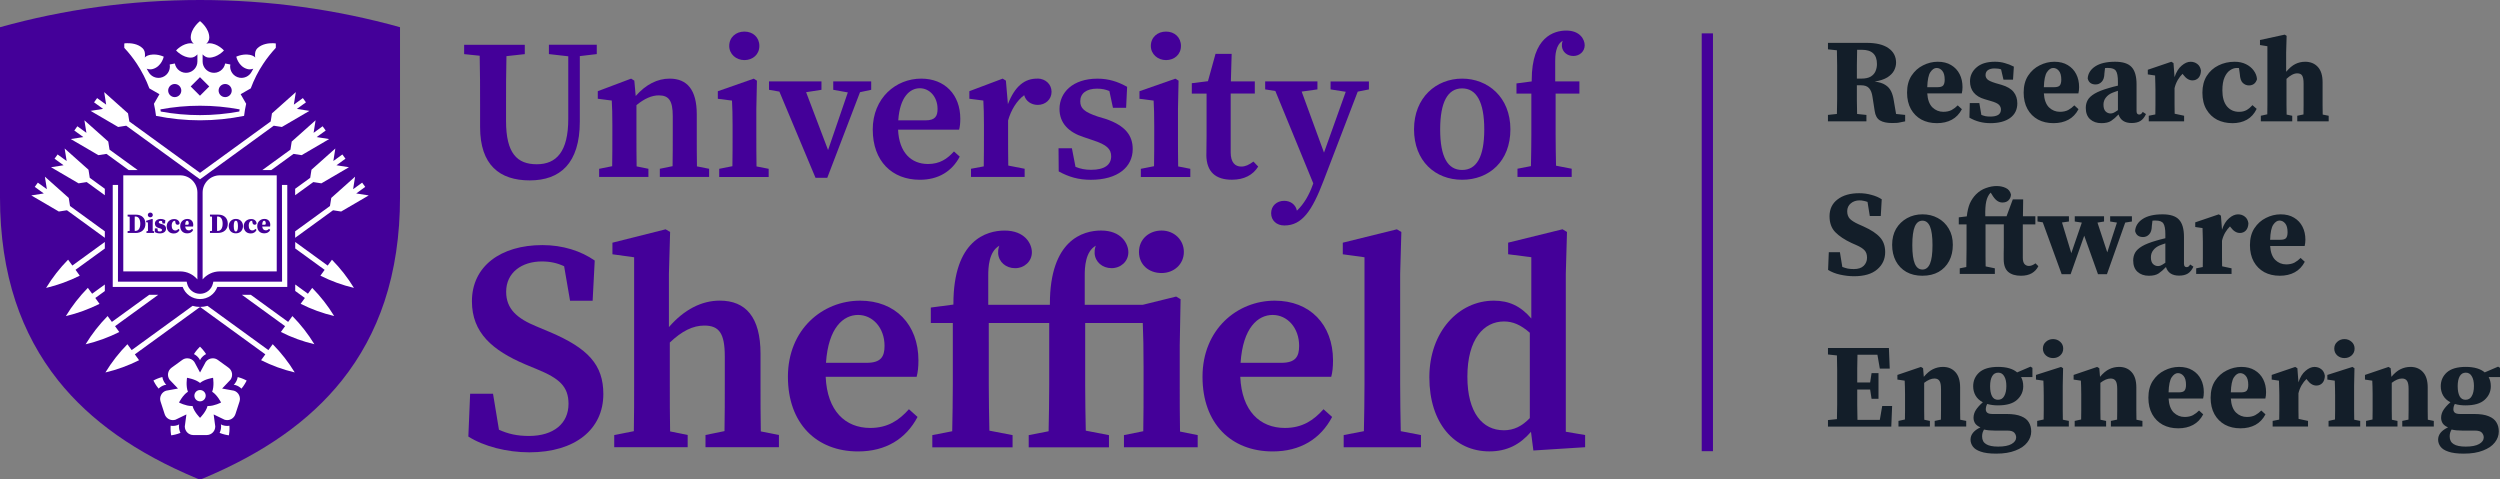 <?xml version="1.0" encoding="UTF-8" standalone="no"?>
<!-- Created with Inkscape (http://www.inkscape.org/) -->

<svg
   width="177.709mm"
   height="34.047mm"
   viewBox="0 0 177.709 34.047"
   version="1.1"
   id="svg5"
   xmlns="http://www.w3.org/2000/svg"
   xmlns:svg="http://www.w3.org/2000/svg">
  <rect x="0" y="0" width="177.709" height="34.047" fill="#808080" stroke="none"/>
  <defs
     id="defs2">
    <style
       id="style6738">.cls-1{fill:#fff;}.cls-2{fill:#409;}</style>
  </defs>
  <g
     id="layer1"
     transform="translate(-3.35,-3.303)">
    <g
       id="text5511"
       style="font-size:8.492px;line-height:1.25;fill:#131e29;stroke-width:0.212"
       aria-label="ResearchSoftwareEngineering">
      <path
         style="font-weight:bold;font-family:'Source Serif Pro';-inkscape-font-specification:'Source Serif Pro Bold'"
         d="m 135.701,6.843 h -0.34 q -0.008,0.527 -0.017,1.053 0,0.518 0,0.994 h 0.323 q 0.425,0 0.662,-0.144 0.238,-0.144 0.34,-0.382 0.102,-0.238 0.102,-0.51 0,-1.011 -1.07,-1.011 z m -2.412,-0.034 v -0.459 h 2.76 q 1.002,0 1.537,0.374 0.544,0.374 0.544,1.036 0,0.28 -0.144,0.56 -0.144,0.272 -0.476,0.484 -0.331,0.204 -0.9,0.297 0.484,0.059 0.756,0.238 0.272,0.17 0.408,0.45 0.136,0.272 0.195,0.671 l 0.161,0.943 0.645,0.068 V 11.93 q -0.204,0.042 -0.34,0.068 -0.136,0.034 -0.272,0.042 -0.127,0.009 -0.323,0.009 -0.544,0 -0.858,-0.187 -0.306,-0.187 -0.374,-0.679 l -0.153,-0.985 q -0.059,-0.425 -0.246,-0.628 -0.178,-0.204 -0.56,-0.204 h -0.306 q 0,0.544 0,1.045 0.008,0.501 0.017,0.994 l 0.662,0.068 V 11.93 h -2.735 v -0.459 l 0.637,-0.068 q 0.017,-0.518 0.017,-1.045 0,-0.527 0,-1.062 V 8.984 q 0,-0.527 0,-1.053 0,-0.535 -0.017,-1.053 z m 7.72,1.325 q -0.238,0 -0.442,0.297 -0.195,0.289 -0.221,1.07 h 0.722 q 0.306,0 0.408,-0.119 0.11,-0.127 0.11,-0.416 0,-0.425 -0.17,-0.628 -0.17,-0.204 -0.408,-0.204 z m 0.017,3.923 q -0.62,0 -1.096,-0.255 -0.476,-0.263 -0.747,-0.747 -0.272,-0.493 -0.272,-1.172 0,-0.713 0.314,-1.197 0.323,-0.493 0.824,-0.739 0.501,-0.255 1.045,-0.255 0.56,0 0.951,0.238 0.399,0.238 0.603,0.645 0.204,0.399 0.204,0.917 0,0.246 -0.051,0.45 h -2.454 q 0.043,0.671 0.365,0.994 0.331,0.314 0.773,0.314 0.348,0 0.594,-0.127 0.246,-0.136 0.433,-0.331 l 0.297,0.272 q -0.263,0.501 -0.713,0.747 -0.45,0.246 -1.07,0.246 z m 3.796,0 q -0.807,0 -1.478,-0.391 l 0.025,-1.036 h 0.679 l 0.144,0.841 q 0.153,0.059 0.306,0.093 0.153,0.025 0.331,0.025 0.365,0 0.56,-0.119 0.195,-0.127 0.195,-0.382 0,-0.195 -0.144,-0.34 -0.144,-0.144 -0.569,-0.263 l -0.459,-0.136 q -0.493,-0.144 -0.764,-0.467 -0.263,-0.323 -0.263,-0.798 0,-0.586 0.459,-0.985 0.459,-0.408 1.316,-0.408 0.374,0 0.688,0.093 0.323,0.085 0.654,0.255 l -0.059,0.926 h -0.679 l -0.17,-0.73 q -0.178,-0.068 -0.467,-0.068 -0.289,0 -0.467,0.119 -0.17,0.119 -0.17,0.357 0,0.17 0.136,0.306 0.136,0.127 0.577,0.263 l 0.416,0.119 q 0.603,0.178 0.866,0.51 0.263,0.331 0.263,0.807 0,0.671 -0.518,1.045 -0.51,0.365 -1.41,0.365 z m 4.475,-3.923 q -0.238,0 -0.442,0.297 -0.195,0.289 -0.221,1.07 h 0.722 q 0.306,0 0.408,-0.119 0.11,-0.127 0.11,-0.416 0,-0.425 -0.17,-0.628 -0.17,-0.204 -0.408,-0.204 z m 0.017,3.923 q -0.62,0 -1.096,-0.255 -0.476,-0.263 -0.747,-0.747 -0.272,-0.493 -0.272,-1.172 0,-0.713 0.314,-1.197 0.323,-0.493 0.824,-0.739 0.501,-0.255 1.045,-0.255 0.56,0 0.951,0.238 0.399,0.238 0.603,0.645 0.204,0.399 0.204,0.917 0,0.246 -0.051,0.45 h -2.454 q 0.043,0.671 0.365,0.994 0.331,0.314 0.773,0.314 0.348,0 0.594,-0.127 0.246,-0.136 0.433,-0.331 l 0.297,0.272 q -0.263,0.501 -0.713,0.747 -0.45,0.246 -1.07,0.246 z m 5.563,-0.009 q -0.739,0 -0.934,-0.611 -0.272,0.289 -0.527,0.459 -0.246,0.161 -0.688,0.161 -0.493,0 -0.807,-0.28 -0.306,-0.28 -0.306,-0.807 0,-0.306 0.136,-0.552 0.136,-0.246 0.493,-0.459 0.357,-0.212 1.011,-0.399 0.127,-0.042 0.297,-0.085 0.17,-0.042 0.348,-0.085 V 9.111 q 0,-0.569 -0.144,-0.773 -0.136,-0.204 -0.544,-0.204 -0.059,0 -0.11,0 -0.051,0 -0.119,0.008 l -0.043,0.374 q -0.008,0.416 -0.195,0.603 -0.178,0.187 -0.425,0.187 -0.467,0 -0.569,-0.425 0.034,-0.527 0.535,-0.858 0.501,-0.331 1.418,-0.331 0.815,0 1.163,0.374 0.357,0.374 0.357,1.231 v 1.902 q 0,0.246 0.187,0.246 0.068,0 0.127,-0.034 0.059,-0.042 0.127,-0.153 l 0.229,0.153 q -0.153,0.34 -0.399,0.493 -0.238,0.144 -0.62,0.144 z m -2.004,-1.299 q 0,0.314 0.144,0.467 0.153,0.153 0.365,0.153 0.093,0 0.195,-0.042 0.102,-0.042 0.323,-0.195 V 9.756 q -0.11,0.034 -0.221,0.076 -0.102,0.034 -0.178,0.068 -0.289,0.119 -0.459,0.34 -0.17,0.212 -0.17,0.51 z m 3.219,1.18 v -0.399 l 0.467,-0.093 q 0.008,-0.314 0.008,-0.671 0,-0.357 0,-0.62 V 9.646 q 0,-0.238 -0.008,-0.391 0,-0.153 -0.008,-0.28 0,-0.136 -0.008,-0.306 L 156.023,8.593 V 8.262 l 1.673,-0.569 0.153,0.093 0.076,1.002 q 0.178,-0.544 0.501,-0.815 0.323,-0.28 0.637,-0.28 0.28,0 0.484,0.161 0.204,0.153 0.255,0.467 -0.008,0.331 -0.178,0.518 -0.17,0.178 -0.425,0.178 -0.357,0 -0.654,-0.399 l -0.051,-0.068 q -0.187,0.178 -0.348,0.45 -0.153,0.272 -0.221,0.569 v 0.577 q 0,0.263 0,0.603 0,0.34 0.008,0.637 l 0.671,0.144 V 11.93 Z m 5.928,0.127 q -0.577,0 -1.062,-0.238 -0.476,-0.246 -0.764,-0.73 -0.289,-0.484 -0.289,-1.197 0,-0.696 0.306,-1.189 0.314,-0.493 0.832,-0.747 0.527,-0.263 1.155,-0.263 0.45,0 0.798,0.17 0.348,0.17 0.552,0.45 0.212,0.28 0.238,0.62 -0.136,0.442 -0.577,0.442 -0.246,0 -0.433,-0.178 -0.187,-0.178 -0.212,-0.628 l -0.059,-0.425 q -0.034,-0.008 -0.076,-0.008 -0.043,0 -0.085,0 -0.238,0 -0.476,0.161 -0.238,0.161 -0.391,0.51 -0.153,0.348 -0.153,0.926 0,0.73 0.323,1.129 0.331,0.391 0.866,0.391 0.306,0 0.535,-0.127 0.229,-0.136 0.416,-0.348 l 0.297,0.263 q -0.246,0.518 -0.696,0.773 -0.442,0.246 -1.045,0.246 z m 2.038,-0.127 v -0.399 l 0.459,-0.102 q 0.008,-0.306 0.008,-0.662 0,-0.357 0,-0.62 V 6.589 l -0.527,-0.085 V 6.147 l 1.758,-0.382 0.136,0.085 -0.034,1.189 v 1.367 q 0.34,-0.399 0.654,-0.552 0.323,-0.161 0.696,-0.161 0.56,0 0.9,0.365 0.34,0.365 0.34,1.096 v 0.994 q 0,0.28 0,0.637 0,0.348 0.008,0.662 l 0.425,0.085 V 11.93 h -2.233 v -0.399 l 0.442,-0.093 q 0.008,-0.314 0.008,-0.662 0,-0.357 0,-0.628 V 9.255 q 0,-0.416 -0.102,-0.577 -0.093,-0.161 -0.357,-0.161 -0.17,0 -0.365,0.102 -0.195,0.102 -0.391,0.289 v 1.24 q 0,0.263 0,0.628 0,0.357 0.009,0.671 l 0.399,0.085 V 11.93 Z"
         id="path1" />
      <path
         style="font-weight:bold;font-family:'Source Serif Pro';-inkscape-font-specification:'Source Serif Pro Bold'"
         d="m 135.14,22.938 q -0.476,0 -0.977,-0.11 -0.501,-0.11 -0.866,-0.34 l 0.051,-1.257 h 0.79 l 0.17,1.045 q 0.195,0.076 0.391,0.119 0.195,0.034 0.433,0.034 0.459,0 0.696,-0.229 0.238,-0.238 0.238,-0.577 0,-0.34 -0.178,-0.527 -0.17,-0.187 -0.552,-0.357 l -0.365,-0.161 q -0.747,-0.348 -1.163,-0.773 -0.408,-0.425 -0.408,-1.129 0,-0.764 0.569,-1.197 0.577,-0.442 1.537,-0.442 0.459,0 0.875,0.119 0.425,0.11 0.73,0.314 l -0.068,1.189 h -0.781 l -0.161,-1.002 q -0.136,-0.051 -0.272,-0.076 -0.136,-0.034 -0.297,-0.034 -0.365,0 -0.62,0.212 -0.255,0.212 -0.255,0.56 0,0.34 0.195,0.544 0.204,0.195 0.577,0.365 l 0.399,0.178 q 0.807,0.365 1.163,0.773 0.365,0.399 0.365,1.045 0,0.747 -0.569,1.231 -0.56,0.484 -1.648,0.484 z m 4.866,-0.034 q -0.662,0 -1.146,-0.272 -0.484,-0.28 -0.747,-0.773 -0.263,-0.501 -0.263,-1.155 0,-0.654 0.28,-1.138 0.289,-0.484 0.781,-0.756 0.493,-0.272 1.096,-0.272 0.603,0 1.087,0.263 0.493,0.263 0.781,0.756 0.289,0.484 0.289,1.146 0,0.662 -0.263,1.155 -0.263,0.493 -0.747,0.773 -0.484,0.272 -1.146,0.272 z m 0,-0.442 q 0.357,0 0.535,-0.416 0.178,-0.416 0.178,-1.316 0,-0.909 -0.178,-1.325 -0.178,-0.416 -0.535,-0.416 -0.365,0 -0.544,0.416 -0.178,0.416 -0.178,1.325 0,0.9 0.178,1.316 0.178,0.416 0.544,0.416 z m 2.65,0.314 V 22.377 l 0.467,-0.093 q 0.008,-0.323 0.008,-0.645 0.008,-0.323 0.008,-0.645 v -1.741 h -0.552 v -0.501 l 0.569,-0.068 q 0.068,-0.577 0.221,-0.926 0.161,-0.357 0.433,-0.637 0.314,-0.314 0.705,-0.45 0.399,-0.144 0.764,-0.144 0.357,0 0.645,0.136 0.289,0.127 0.374,0.467 -0.008,0.238 -0.17,0.408 -0.153,0.161 -0.442,0.161 -0.212,0 -0.399,-0.144 -0.187,-0.144 -0.365,-0.459 l -0.068,-0.102 q -0.229,0.238 -0.314,0.628 -0.085,0.382 -0.068,1.053 h 1.512 l 0.442,-1.197 h 0.739 l -0.017,1.197 h 0.883 v 0.577 h -0.892 v 2.378 q 0,0.297 0.119,0.442 0.127,0.136 0.314,0.136 0.221,0 0.467,-0.187 l 0.204,0.204 q -0.161,0.323 -0.467,0.501 -0.306,0.178 -0.773,0.178 -0.577,0 -0.9,-0.272 -0.323,-0.28 -0.323,-0.909 0,-0.221 0,-0.408 0.008,-0.195 0.008,-0.442 v -1.622 h -1.299 v 1.741 q 0,0.314 0,0.628 0,0.306 0.008,0.62 l 0.654,0.136 v 0.399 z m 10.692,-3.728 v -0.374 h 1.546 v 0.374 l -0.476,0.076 -1.299,3.669 h -0.637 l -0.977,-2.735 -0.968,2.735 h -0.637 l -1.342,-3.686 -0.374,-0.059 v -0.374 h 2.233 v 0.374 l -0.493,0.068 0.662,2.183 0.747,-2.174 -0.501,-0.076 v -0.374 h 2.081 v 0.374 l -0.467,0.076 0.696,2.115 0.688,-2.115 z m 4.9,3.847 q -0.739,0 -0.934,-0.611 -0.272,0.289 -0.527,0.459 -0.246,0.161 -0.688,0.161 -0.493,0 -0.807,-0.28 -0.306,-0.28 -0.306,-0.807 0,-0.306 0.136,-0.552 0.136,-0.246 0.493,-0.459 0.357,-0.212 1.011,-0.399 0.127,-0.042 0.297,-0.085 0.17,-0.042 0.348,-0.085 V 19.957 q 0,-0.569 -0.144,-0.773 -0.136,-0.204 -0.544,-0.204 -0.059,0 -0.11,0 -0.051,0 -0.119,0.009 l -0.043,0.374 q -0.008,0.416 -0.195,0.603 -0.178,0.187 -0.425,0.187 -0.467,0 -0.569,-0.425 0.034,-0.527 0.535,-0.858 0.501,-0.331 1.418,-0.331 0.815,0 1.163,0.374 0.357,0.374 0.357,1.231 v 1.902 q 0,0.246 0.187,0.246 0.068,0 0.127,-0.034 0.059,-0.042 0.127,-0.153 l 0.229,0.153 q -0.153,0.34 -0.399,0.493 -0.238,0.144 -0.62,0.144 z m -2.004,-1.299 q 0,0.314 0.144,0.467 0.153,0.153 0.365,0.153 0.093,0 0.195,-0.042 0.102,-0.042 0.323,-0.195 v -1.376 q -0.11,0.034 -0.221,0.076 -0.102,0.034 -0.178,0.068 -0.289,0.119 -0.459,0.34 -0.17,0.212 -0.17,0.51 z m 3.219,1.18 V 22.377 l 0.467,-0.093 q 0.008,-0.314 0.008,-0.671 0,-0.357 0,-0.62 v -0.501 q 0,-0.238 -0.008,-0.391 0,-0.153 -0.008,-0.28 0,-0.136 -0.008,-0.306 l -0.518,-0.076 v -0.331 l 1.673,-0.569 0.153,0.093 0.076,1.002 q 0.178,-0.544 0.501,-0.815 0.323,-0.28 0.637,-0.28 0.28,0 0.484,0.161 0.204,0.153 0.255,0.467 -0.008,0.331 -0.178,0.518 -0.17,0.178 -0.425,0.178 -0.357,0 -0.654,-0.399 l -0.051,-0.068 q -0.187,0.178 -0.348,0.45 -0.153,0.272 -0.221,0.569 v 0.577 q 0,0.263 0,0.603 0,0.34 0.008,0.637 l 0.671,0.144 v 0.399 z m 5.919,-3.796 q -0.238,0 -0.442,0.297 -0.195,0.289 -0.221,1.07 h 0.722 q 0.306,0 0.408,-0.119 0.11,-0.127 0.11,-0.416 0,-0.425 -0.17,-0.628 -0.17,-0.204 -0.408,-0.204 z m 0.017,3.923 q -0.62,0 -1.096,-0.255 -0.476,-0.263 -0.747,-0.747 -0.272,-0.493 -0.272,-1.172 0,-0.713 0.314,-1.197 0.323,-0.493 0.824,-0.739 0.501,-0.255 1.045,-0.255 0.56,0 0.951,0.238 0.399,0.238 0.603,0.645 0.204,0.399 0.204,0.917 0,0.246 -0.051,0.45 h -2.454 q 0.043,0.671 0.365,0.994 0.331,0.314 0.773,0.314 0.348,0 0.594,-0.127 0.246,-0.136 0.433,-0.331 l 0.297,0.272 q -0.263,0.501 -0.713,0.747 -0.45,0.246 -1.07,0.246 z"
         id="path2" />
      <path
         style="font-weight:bold;font-family:'Source Serif Pro';-inkscape-font-specification:'Source Serif Pro Bold'"
         d="m 133.289,28.501 v -0.459 h 4.331 l 0.059,1.461 h -0.705 l -0.17,-0.985 h -1.418 q -0.008,0.484 -0.017,0.977 0,0.493 0,0.994 h 0.917 l 0.102,-0.662 h 0.493 v 1.826 h -0.493 l -0.102,-0.662 h -0.917 q 0,0.586 0,1.113 0.009,0.527 0.017,1.045 h 1.588 l 0.17,-0.985 h 0.705 l -0.059,1.461 h -4.501 V 33.163 l 0.637,-0.068 q 0.017,-0.518 0.017,-1.045 0,-0.527 0,-1.062 V 30.675 q 0,-0.527 0,-1.053 0,-0.535 -0.017,-1.053 z m 5.011,5.121 v -0.399 l 0.459,-0.102 q 0.008,-0.306 0.008,-0.662 0,-0.357 0,-0.62 v -0.493 q 0,-0.348 -0.008,-0.535 0,-0.195 -0.017,-0.45 l -0.518,-0.076 v -0.331 l 1.673,-0.569 0.153,0.093 0.051,0.611 q 0.331,-0.391 0.654,-0.544 0.331,-0.161 0.705,-0.161 0.552,0 0.883,0.365 0.34,0.365 0.34,1.096 v 0.994 q 0,0.28 0,0.637 0,0.348 0.008,0.662 l 0.425,0.085 v 0.399 h -2.242 v -0.399 l 0.442,-0.093 q 0.008,-0.314 0.008,-0.662 0,-0.357 0,-0.628 v -0.892 q 0,-0.408 -0.11,-0.569 -0.11,-0.17 -0.357,-0.17 -0.331,0 -0.73,0.306 v 1.325 q 0,0.263 0,0.628 0,0.357 0.008,0.671 l 0.399,0.085 v 0.399 z m 7.074,-1.902 q 0.297,0 0.442,-0.263 0.153,-0.263 0.153,-0.713 0,-0.45 -0.153,-0.696 -0.144,-0.255 -0.425,-0.255 -0.289,0 -0.433,0.255 -0.144,0.255 -0.144,0.705 0,0.45 0.136,0.713 0.136,0.255 0.425,0.255 z m -1.129,2.607 q 0,0.374 0.28,0.544 0.28,0.178 0.858,0.178 0.637,0 0.96,-0.187 0.323,-0.187 0.323,-0.467 0,-0.187 -0.136,-0.34 -0.136,-0.144 -0.484,-0.144 h -0.892 q -0.467,0 -0.773,-0.076 -0.068,0.119 -0.102,0.229 -0.034,0.11 -0.034,0.263 z m 1.138,-2.208 q -0.442,0 -0.773,-0.102 -0.102,0.178 -0.102,0.391 0,0.144 0.11,0.238 0.11,0.085 0.382,0.085 h 0.994 q 0.645,0 1.028,0.161 0.382,0.153 0.544,0.433 0.17,0.272 0.17,0.645 0,0.425 -0.28,0.781 -0.28,0.365 -0.841,0.577 -0.552,0.221 -1.367,0.221 -0.705,0 -1.104,-0.144 -0.399,-0.136 -0.56,-0.365 -0.161,-0.229 -0.161,-0.484 0,-0.544 0.705,-0.875 -0.263,-0.11 -0.382,-0.289 -0.11,-0.178 -0.11,-0.391 0,-0.297 0.17,-0.56 0.178,-0.272 0.493,-0.544 -0.348,-0.178 -0.518,-0.476 -0.17,-0.297 -0.17,-0.662 0,-0.594 0.433,-0.985 0.442,-0.391 1.342,-0.391 0.459,0 0.798,0.102 0.34,0.102 0.552,0.289 l 0.951,-0.408 0.136,0.085 v 0.654 h -0.807 q 0.153,0.28 0.153,0.654 0,0.569 -0.442,0.968 -0.433,0.391 -1.342,0.391 z m 2.777,1.503 v -0.399 l 0.459,-0.102 q 0.008,-0.306 0.008,-0.662 0,-0.357 0,-0.62 v -0.408 q 0,-0.348 -0.008,-0.577 0,-0.238 -0.017,-0.493 l -0.527,-0.076 v -0.331 l 1.783,-0.569 0.144,0.093 -0.025,1.231 v 1.129 q 0,0.263 0,0.628 0,0.357 0.008,0.671 l 0.425,0.085 v 0.399 z m 1.129,-4.866 q -0.297,0 -0.51,-0.187 -0.212,-0.195 -0.212,-0.484 0,-0.297 0.212,-0.484 0.212,-0.195 0.51,-0.195 0.297,0 0.51,0.195 0.212,0.187 0.212,0.484 0,0.289 -0.212,0.484 -0.212,0.187 -0.51,0.187 z m 1.537,4.866 v -0.399 l 0.459,-0.102 q 0.008,-0.306 0.008,-0.662 0,-0.357 0,-0.62 v -0.493 q 0,-0.348 -0.008,-0.535 0,-0.195 -0.017,-0.45 l -0.518,-0.076 v -0.331 l 1.673,-0.569 0.153,0.093 0.051,0.611 q 0.331,-0.391 0.654,-0.544 0.331,-0.161 0.705,-0.161 0.552,0 0.883,0.365 0.34,0.365 0.34,1.096 v 0.994 q 0,0.28 0,0.637 0,0.348 0.008,0.662 l 0.425,0.085 v 0.399 h -2.242 v -0.399 l 0.442,-0.093 q 0.008,-0.314 0.008,-0.662 0,-0.357 0,-0.628 v -0.892 q 0,-0.408 -0.11,-0.569 -0.11,-0.17 -0.357,-0.17 -0.331,0 -0.73,0.306 v 1.325 q 0,0.263 0,0.628 0,0.357 0.008,0.671 l 0.399,0.085 v 0.399 z m 7.337,-3.796 q -0.238,0 -0.442,0.297 -0.195,0.289 -0.221,1.07 h 0.722 q 0.306,0 0.408,-0.119 0.11,-0.127 0.11,-0.416 0,-0.425 -0.17,-0.628 -0.17,-0.204 -0.408,-0.204 z m 0.017,3.923 q -0.62,0 -1.096,-0.255 -0.476,-0.263 -0.747,-0.747 -0.272,-0.493 -0.272,-1.172 0,-0.713 0.314,-1.197 0.323,-0.493 0.824,-0.739 0.501,-0.255 1.045,-0.255 0.56,0 0.951,0.238 0.399,0.238 0.603,0.645 0.204,0.399 0.204,0.917 0,0.246 -0.051,0.45 h -2.454 q 0.043,0.671 0.365,0.994 0.331,0.314 0.773,0.314 0.348,0 0.594,-0.127 0.246,-0.136 0.433,-0.331 l 0.297,0.272 q -0.263,0.501 -0.713,0.747 -0.45,0.246 -1.07,0.246 z m 4.408,-3.923 q -0.238,0 -0.442,0.297 -0.195,0.289 -0.221,1.07 h 0.722 q 0.306,0 0.408,-0.119 0.11,-0.127 0.11,-0.416 0,-0.425 -0.17,-0.628 -0.17,-0.204 -0.408,-0.204 z m 0.017,3.923 q -0.62,0 -1.096,-0.255 -0.476,-0.263 -0.747,-0.747 -0.272,-0.493 -0.272,-1.172 0,-0.713 0.314,-1.197 0.323,-0.493 0.824,-0.739 0.501,-0.255 1.045,-0.255 0.56,0 0.951,0.238 0.399,0.238 0.603,0.645 0.204,0.399 0.204,0.917 0,0.246 -0.051,0.45 h -2.454 q 0.043,0.671 0.365,0.994 0.331,0.314 0.773,0.314 0.348,0 0.594,-0.127 0.246,-0.136 0.433,-0.331 l 0.297,0.272 q -0.263,0.501 -0.713,0.747 -0.45,0.246 -1.07,0.246 z m 2.293,-0.127 v -0.399 l 0.467,-0.093 q 0.008,-0.314 0.008,-0.671 0,-0.357 0,-0.62 v -0.501 q 0,-0.238 -0.008,-0.391 0,-0.153 -0.008,-0.28 0,-0.136 -0.008,-0.306 l -0.518,-0.076 v -0.331 l 1.673,-0.569 0.153,0.093 0.076,1.002 q 0.178,-0.544 0.501,-0.815 0.323,-0.28 0.637,-0.28 0.28,0 0.484,0.161 0.204,0.153 0.255,0.467 -0.008,0.331 -0.178,0.518 -0.17,0.178 -0.425,0.178 -0.357,0 -0.654,-0.399 l -0.051,-0.068 q -0.187,0.178 -0.348,0.45 -0.153,0.272 -0.221,0.569 v 0.577 q 0,0.263 0,0.603 0,0.34 0.009,0.637 l 0.671,0.144 v 0.399 z m 3.974,0 v -0.399 l 0.459,-0.102 q 0.008,-0.306 0.008,-0.662 0,-0.357 0,-0.62 v -0.408 q 0,-0.348 -0.008,-0.577 0,-0.238 -0.017,-0.493 l -0.527,-0.076 v -0.331 l 1.783,-0.569 0.144,0.093 -0.025,1.231 v 1.129 q 0,0.263 0,0.628 0,0.357 0.008,0.671 l 0.425,0.085 v 0.399 z m 1.129,-4.866 q -0.297,0 -0.51,-0.187 -0.212,-0.195 -0.212,-0.484 0,-0.297 0.212,-0.484 0.212,-0.195 0.51,-0.195 0.297,0 0.51,0.195 0.212,0.187 0.212,0.484 0,0.289 -0.212,0.484 -0.212,0.187 -0.51,0.187 z m 1.537,4.866 v -0.399 l 0.459,-0.102 q 0.008,-0.306 0.008,-0.662 0,-0.357 0,-0.62 v -0.493 q 0,-0.348 -0.008,-0.535 0,-0.195 -0.017,-0.45 l -0.518,-0.076 v -0.331 l 1.673,-0.569 0.153,0.093 0.051,0.611 q 0.331,-0.391 0.654,-0.544 0.331,-0.161 0.705,-0.161 0.552,0 0.883,0.365 0.34,0.365 0.34,1.096 v 0.994 q 0,0.28 0,0.637 0,0.348 0.008,0.662 l 0.425,0.085 v 0.399 h -2.242 v -0.399 l 0.442,-0.093 q 0.008,-0.314 0.008,-0.662 0,-0.357 0,-0.628 v -0.892 q 0,-0.408 -0.11,-0.569 -0.11,-0.17 -0.357,-0.17 -0.331,0 -0.73,0.306 v 1.325 q 0,0.263 0,0.628 0,0.357 0.008,0.671 l 0.399,0.085 v 0.399 z m 7.074,-1.902 q 0.297,0 0.442,-0.263 0.153,-0.263 0.153,-0.713 0,-0.45 -0.153,-0.696 -0.144,-0.255 -0.425,-0.255 -0.289,0 -0.433,0.255 -0.144,0.255 -0.144,0.705 0,0.45 0.136,0.713 0.136,0.255 0.425,0.255 z m -1.129,2.607 q 0,0.374 0.28,0.544 0.28,0.178 0.858,0.178 0.637,0 0.96,-0.187 0.323,-0.187 0.323,-0.467 0,-0.187 -0.136,-0.34 -0.136,-0.144 -0.484,-0.144 h -0.892 q -0.467,0 -0.773,-0.076 -0.068,0.119 -0.102,0.229 -0.034,0.11 -0.034,0.263 z m 1.138,-2.208 q -0.442,0 -0.773,-0.102 -0.102,0.178 -0.102,0.391 0,0.144 0.11,0.238 0.11,0.085 0.382,0.085 h 0.994 q 0.645,0 1.028,0.161 0.382,0.153 0.544,0.433 0.17,0.272 0.17,0.645 0,0.425 -0.28,0.781 -0.28,0.365 -0.841,0.577 -0.552,0.221 -1.367,0.221 -0.705,0 -1.104,-0.144 -0.399,-0.136 -0.56,-0.365 -0.161,-0.229 -0.161,-0.484 0,-0.544 0.705,-0.875 -0.263,-0.11 -0.382,-0.289 -0.11,-0.178 -0.11,-0.391 0,-0.297 0.17,-0.56 0.178,-0.272 0.493,-0.544 -0.348,-0.178 -0.518,-0.476 -0.17,-0.297 -0.17,-0.662 0,-0.594 0.433,-0.985 0.442,-0.391 1.342,-0.391 0.459,0 0.798,0.102 0.34,0.102 0.552,0.289 l 0.951,-0.408 0.136,0.085 v 0.654 h -0.807 q 0.153,0.28 0.153,0.654 0,0.569 -0.442,0.968 -0.433,0.391 -1.342,0.391 z"
         id="path3" />
    </g>
    <g
       id="g6908"
       transform="matrix(0.265,0,0,0.265,3.35,3.303)">
      <path
         class="cls-2"
         d="M 53.64,0 C 35.05,0 17.07,2.54 0,7.3 v 45.66 c 0,10.16 1.4,19.55 4.17,27.9 2.58,7.78 6.42,14.91 11.42,21.18 8.65,10.85 20.87,19.46 37.34,26.34 l 0.72,0.3 0.72,-0.3 c 16.47,-6.88 28.69,-15.5 37.34,-26.34 5,-6.27 8.84,-13.39 11.42,-21.18 2.77,-8.35 4.17,-17.74 4.17,-27.9 V 7.3 C 90.23,2.54 72.24,0 53.64,0 Z"
         id="path6742" />
      <path
         class="cls-1"
         d="m 28.12,78.05 v -1.74 l -3.41,2.48 -1.14,-1.57 h -0.01 c -2.24,2.28 -4.22,4.81 -5.87,7.53 l -0.02,0.03 h 0.04 c 3.1,-0.74 6.12,-1.84 8.97,-3.27 h 0.02 c 0,0 -1.14,-1.58 -1.14,-1.58 l 2.59,-1.88 z"
         id="path6744" />
      <polygon
         class="cls-1"
         points="80.91,41.62 88.3,37.3 84.94,36.77 87.37,35.01 86.54,33.87 84.12,35.63 84.65,32.27 78.25,37.97 77.91,40.14 70.37,45.62 72.76,45.62 78.74,41.28 "
         id="polygon6746" />
      <path
         class="cls-1"
         d="m 53.65,82.33 c 0,0 0,0 0,0 -0.68,0 -1.35,-0.1 -1.99,-0.29 L 35.32,93.91 34.18,92.34 h -0.01 c -2.24,2.28 -4.22,4.81 -5.87,7.53 l -0.02,0.03 h 0.04 c 3.1,-0.74 6.12,-1.84 8.97,-3.27 h 0.02 c 0,0 -1.14,-1.58 -1.14,-1.58 L 53.68,82.33 Z"
         id="path6748" />
      <polygon
         class="cls-1"
         points="91.51,56.74 98.91,52.42 95.55,51.89 97.97,50.13 97.14,48.99 94.72,50.75 95.25,47.39 88.86,53.09 88.51,55.26 79.17,62.05 79.17,63.79 89.34,56.4 "
         id="polygon6750" />
      <path
         class="cls-1"
         d="m 42.41,79.08 h -2.39 l -10.01,7.27 -1.14,-1.57 h -0.01 c -2.24,2.28 -4.22,4.81 -5.87,7.53 l -0.02,0.03 h 0.04 c 3.1,-0.74 6.12,-1.84 8.97,-3.27 H 32 c 0,0 -1.14,-1.58 -1.14,-1.58 l 11.58,-8.41 z"
         id="path6752" />
      <polygon
         class="cls-1"
         points="86.21,49.18 93.6,44.86 90.25,44.33 92.67,42.57 91.84,41.43 89.42,43.19 89.95,39.83 83.55,45.53 83.21,47.7 79.17,50.64 79.17,52.37 84.04,48.84 "
         id="polygon6754" />
      <path
         class="cls-1"
         d="m 73.94,11.64 c 0,0 -0.29,-0.04 -0.73,-0.05 0,0 0,0 0,0 -1.03,-0.02 -2.92,0.14 -4.18,1.37 -0.47,0.46 -0.62,1.09 -0.62,1.69 0,0 0,0 0,0 0,0.05 0,0.11 0,0.16 0,0.03 0,0.07 0,0.1 0,0.02 0,0.03 0,0.05 0,0.05 0,0.1 0.01,0.14 0,0 0,0 0,0 0.01,0.11 0.03,0.23 0.05,0.33 -0.18,-0.2 -0.41,-0.36 -0.68,-0.48 -2.1,-0.87 -4.41,0.25 -4.41,0.25 0,0 0.54,2.62 2.93,3.31 0.58,0.17 1.15,0.08 1.64,-0.08 l -0.5,0.89 c -0.64,1.14 -1.93,1.75 -3.22,1.52 -1.65,-0.3 -2.75,-1.9 -2.45,-3.55 L 61.09,17.16 60.4,17.03 c -0.15,0.8 -0.6,1.5 -1.27,1.96 -0.67,0.46 -1.48,0.64 -2.28,0.49 -1.45,-0.27 -2.5,-1.53 -2.5,-3 v -1.9 c 0.41,0.45 0.99,0.88 1.74,0.88 2.28,0 3.98,-1.93 3.98,-1.93 0,0 -1.71,-1.93 -3.98,-1.93 -0.28,0 -0.53,0.06 -0.76,0.16 0.45,-0.43 0.81,-0.99 0.81,-1.66 0,-2.54 -2.49,-4.44 -2.49,-4.44 0,0 -2.49,1.9 -2.49,4.44 0,0.68 0.36,1.23 0.81,1.66 -0.23,-0.1 -0.48,-0.16 -0.76,-0.16 -2.28,0 -3.98,1.93 -3.98,1.93 0,0 1.71,1.93 3.98,1.93 0.75,0 1.33,-0.43 1.74,-0.88 v 1.9 c 0,1.47 -1.05,2.73 -2.5,3 -0.8,0.15 -1.61,-0.03 -2.28,-0.49 -0.67,-0.46 -1.12,-1.16 -1.27,-1.96 l -0.69,0.13 -0.69,0.13 c 0.3,1.65 -0.79,3.24 -2.45,3.55 -1.29,0.24 -2.58,-0.37 -3.22,-1.52 l -0.5,-0.89 c 0.48,0.16 1.06,0.25 1.64,0.08 2.39,-0.68 2.93,-3.31 2.93,-3.31 0,0 -2.31,-1.12 -4.41,-0.25 -0.27,0.11 -0.5,0.28 -0.68,0.48 0.02,-0.11 0.03,-0.22 0.05,-0.33 0,0 0,0 0,0 0,-0.05 0,-0.1 0.01,-0.14 0,-0.02 0,-0.03 0,-0.05 0,-0.03 0,-0.07 0,-0.1 0,-0.05 0,-0.11 0,-0.16 0,0 0,0 0,0 0,-0.61 -0.15,-1.23 -0.62,-1.69 -1.27,-1.24 -3.15,-1.39 -4.18,-1.37 0,0 0,0 0,0 -0.45,0 -0.73,0.05 -0.73,0.05 0,0 -0.06,0.5 -0.02,1.2 1.25,1.34 2.37,2.76 3.36,4.26 1.37,2.07 2.5,4.29 3.36,6.61 l 2.71,1.56 -1.48,2.57 c 0.24,1.06 0.42,2.15 0.56,3.24 v 0 c 0,0 0.04,0 0.06,0.01 v 0 c 0,0 0,0 0,0 3.83,0.78 7.75,1.18 11.73,1.18 v 0 c 0,0 0.01,0 0.02,0 0.01,0 0.01,0 0.02,0 v 0 c 3.98,0 7.9,-0.4 11.73,-1.18 0,0 0,0 0,0 v 0 c 0,0 0.04,0 0.06,-0.01 v 0 c 0.13,-1.09 0.32,-2.18 0.56,-3.24 l -1.48,-2.57 2.71,-1.56 c 0.86,-2.32 1.98,-4.54 3.36,-6.61 0.99,-1.5 2.12,-2.92 3.36,-4.26 0.04,-0.71 -0.02,-1.2 -0.02,-1.2 z M 60.4,22.53 c 0.97,0 1.76,0.79 1.76,1.76 0,0.97 -0.79,1.76 -1.76,1.76 -0.97,0 -1.76,-0.79 -1.76,-1.76 0,-0.97 0.79,-1.76 1.76,-1.76 z m -6.76,-1.83 2.49,2.49 -2.49,2.49 -2.49,-2.49 z m -6.77,1.83 c 0.97,0 1.76,0.79 1.76,1.76 0,0.97 -0.79,1.76 -1.76,1.76 -0.97,0 -1.76,-0.79 -1.76,-1.76 0,-0.97 0.79,-1.76 1.76,-1.76 z m 17.31,7.38 c -3.45,0.64 -6.97,0.97 -10.53,0.97 -3.56,0 -7.08,-0.32 -10.53,-0.96 -0.03,-0.2 -0.06,-0.39 -0.09,-0.58 3.48,-0.65 7.02,-0.98 10.62,-0.98 3.6,0 7.15,0.33 10.63,0.98 -0.03,0.19 -0.06,0.39 -0.09,0.58 z"
         id="path6756" />
      <polygon
         class="cls-1"
         points="75.61,34.06 73.43,33.72 53.65,48.1 33.86,33.72 31.69,34.06 24.29,29.74 27.65,29.21 25.23,27.45 26.05,26.31 28.48,28.07 27.95,24.71 34.34,30.41 34.69,32.58 53.65,46.36 72.61,32.58 72.95,30.41 79.35,24.71 78.82,28.07 81.24,26.31 82.07,27.45 79.64,29.21 83,29.74 "
         id="polygon6758" />
      <path
         class="cls-1"
         d="m 75.63,49.61 0.03,25.95 H 57.23 L 57.1,76.1 c -0.39,1.6 -1.8,2.71 -3.45,2.71 C 52,78.81 50.59,77.7 50.2,76.1 L 50.07,75.56 H 31.64 L 31.67,49.61 H 30.24 V 76.97 H 49 c 0.71,1.94 2.55,3.25 4.65,3.25 2.1,0 3.95,-1.31 4.65,-3.25 H 77.06 V 49.61 Z"
         id="path6760" />
      <path
         class="cls-1"
         d="M 89.62,84.75 C 87.97,82.03 85.99,79.5 83.75,77.23 h -0.01 c 0,0 -1.14,1.56 -1.14,1.56 l -3.41,-2.48 v 1.74 l 2.59,1.88 -1.14,1.57 h 0.02 c 2.85,1.44 5.87,2.54 8.97,3.27 h 0.04 c 0,0 -0.02,-0.02 -0.02,-0.02 z"
         id="path6762" />
      <polygon
         class="cls-1"
         points="26.39,41.62 28.56,41.28 34.53,45.62 36.93,45.62 29.38,40.14 29.04,37.97 22.64,32.27 23.18,35.63 20.75,33.87 19.93,35.01 22.35,36.77 18.99,37.3 "
         id="polygon6764" />
      <polygon
         class="cls-1"
         points="23.26,48.84 28.12,52.37 28.12,50.64 24.08,47.7 23.74,45.53 17.34,39.83 17.88,43.19 15.45,41.43 14.63,42.57 17.05,44.33 13.69,44.86 21.08,49.18 "
         id="polygon6766" />
      <path
         class="cls-1"
         d="m 84.31,92.31 c -1.65,-2.72 -3.63,-5.25 -5.87,-7.52 h -0.01 c 0,0 -1.14,1.56 -1.14,1.56 L 67.28,79.08 h -2.39 l 11.58,8.41 -1.14,1.57 h 0.02 c 2.85,1.44 5.87,2.54 8.97,3.27 h 0.04 c 0,0 -0.02,-0.02 -0.02,-0.02 z"
         id="path6768" />
      <polygon
         class="cls-1"
         points="17.96,56.4 28.12,63.79 28.12,62.05 18.78,55.26 18.44,53.09 12.04,47.39 12.57,50.75 10.15,48.99 9.32,50.13 11.75,51.89 8.39,52.42 15.78,56.74 "
         id="polygon6770" />
      <path
         class="cls-1"
         d="m 73.14,92.35 h -0.01 c 0,0 -1.14,1.56 -1.14,1.56 L 55.65,82.04 c -0.64,0.19 -1.32,0.29 -1.99,0.29 0,0 0,0 0,0 l 17.51,12.72 -1.14,1.57 h 0.02 c 2.85,1.44 5.87,2.54 8.97,3.27 h 0.04 c 0,0 -0.02,-0.02 -0.02,-0.02 -1.65,-2.72 -3.63,-5.25 -5.87,-7.52 z"
         id="path6772" />
      <path
         class="cls-1"
         d="M 28.12,66.64 V 64.9 l -8.71,6.33 -1.14,-1.57 h -0.01 c -2.24,2.28 -4.22,4.81 -5.87,7.53 l -0.02,0.03 h 0.04 c 3.1,-0.74 6.12,-1.84 8.97,-3.27 h 0.02 c 0,0 -1.14,-1.58 -1.14,-1.58 l 7.89,-5.73 z"
         id="path6774" />
      <path
         class="cls-1"
         d="m 94.92,77.2 c -1.65,-2.72 -3.63,-5.25 -5.87,-7.52 h -0.01 c 0,0 -1.14,1.56 -1.14,1.56 l -8.71,-6.33 v 1.74 l 7.89,5.73 -1.14,1.57 h 0.02 c 2.85,1.44 5.87,2.54 8.97,3.27 h 0.04 c 0,0 -0.02,-0.02 -0.02,-0.02 z"
         id="path6776" />
      <path
         class="cls-1"
         d="m 63.15,111.09 c 0.22,-0.68 0.88,-2.7 1.1,-3.38 0.39,-1.21 -0.27,-2.52 -1.48,-2.91 l -3.19,-0.58 2.24,-2.35 c 0.75,-1.03 0.52,-2.48 -0.51,-3.23 -0.58,-0.42 -2.3,-1.67 -2.88,-2.09 -0.41,-0.3 -0.89,-0.44 -1.36,-0.44 -0.71,0 -1.42,0.33 -1.87,0.95 l -1.54,2.86 -1.54,-2.86 c -0.45,-0.62 -1.16,-0.95 -1.87,-0.95 -0.47,0 -0.95,0.14 -1.36,0.44 -0.58,0.42 -2.3,1.67 -2.88,2.09 -1.03,0.75 -1.26,2.2 -0.51,3.23 l 2.24,2.35 -3.19,0.58 c -1.21,0.39 -1.88,1.7 -1.48,2.91 0.22,0.68 0.88,2.7 1.1,3.38 0.32,0.98 1.22,1.6 2.2,1.6 0.24,0 0.48,-0.04 0.71,-0.11 l 2.92,-1.41 -0.43,3.22 c 0,1.28 1.03,2.31 2.31,2.31 h 3.55 c 1.28,0 2.31,-1.03 2.31,-2.31 l -0.43,-3.22 2.92,1.41 c 0.24,0.08 0.48,0.11 0.71,0.11 0.97,0 1.88,-0.62 2.2,-1.6 z m -7.23,-2.18 c -0.08,0 -0.17,0 -0.25,0 -0.4,1.58 -2.01,3.17 -2.01,3.17 0,0 -1.61,-1.58 -2.01,-3.17 -0.08,0 -0.17,0 -0.25,0 -1.58,0 -3.38,-0.94 -3.38,-0.94 0,0 1.01,-2.02 2.39,-2.89 -0.61,-1.52 -0.24,-3.74 -0.24,-3.74 0,0 2.23,0.34 3.49,1.38 1.25,-1.05 3.49,-1.38 3.49,-1.38 0,0 0.37,2.23 -0.24,3.74 1.38,0.87 2.39,2.89 2.39,2.89 0,0 -1.81,0.94 -3.38,0.94 z"
         id="path6778" />
      <circle
         class="cls-1"
         cx="53.66"
         cy="106.14"
         r="1.52"
         id="circle6780" />
      <path
         class="cls-1"
         d="m 44.07,103.31 0.1,-0.03 0.1,-0.02 0.34,-0.06 -0.24,-0.25 -0.07,-0.08 -0.06,-0.09 c -0.36,-0.5 -0.59,-1.06 -0.69,-1.65 -1.12,0.28 -2.04,0.75 -2.09,0.78 l -0.3,0.16 0.15,0.31 c 0.03,0.07 0.5,0.99 1.24,1.86 0.42,-0.41 0.93,-0.74 1.53,-0.93 z"
         id="path6782" />
      <path
         class="cls-1"
         d="m 53.38,96.14 0.06,0.09 0.05,0.09 0.16,0.3 0.16,-0.3 0.05,-0.09 0.06,-0.09 c 0.36,-0.49 0.83,-0.89 1.36,-1.16 -0.61,-0.97 -1.34,-1.7 -1.39,-1.75 l -0.24,-0.24 -0.24,0.24 c -0.05,0.05 -0.78,0.78 -1.39,1.75 0.53,0.27 1,0.67 1.36,1.16 z"
         id="path6784" />
      <path
         class="cls-1"
         d="m 65.86,101.92 c -0.05,-0.03 -0.98,-0.5 -2.1,-0.78 -0.09,0.58 -0.32,1.15 -0.69,1.65 l -0.06,0.09 -0.07,0.08 -0.24,0.25 0.34,0.06 0.1,0.02 0.1,0.03 c 0.6,0.19 1.11,0.52 1.53,0.93 0.74,-0.88 1.2,-1.8 1.24,-1.86 l 0.15,-0.31 z"
         id="path6786" />
      <path
         class="cls-1"
         d="m 60.95,114.25 c -0.41,0 -0.81,-0.06 -1.2,-0.19 l -0.1,-0.03 -0.09,-0.05 -0.31,-0.15 0.05,0.34 v 0.1 c 0,0 0.01,0.11 0.01,0.11 0,0.63 -0.15,1.22 -0.41,1.74 1.06,0.43 2.08,0.59 2.15,0.6 l 0.34,0.05 0.06,-0.34 c 0.01,-0.07 0.18,-1.09 0.09,-2.23 -0.19,0.03 -0.39,0.05 -0.59,0.05 z"
         id="path6788" />
      <path
         class="cls-1"
         d="m 48,114.38 v -0.21 c 0,0 0.06,-0.34 0.06,-0.34 l -0.31,0.15 -0.09,0.05 -0.1,0.03 c -0.39,0.13 -0.79,0.19 -1.2,0.19 -0.2,0 -0.39,-0.02 -0.59,-0.05 -0.08,1.14 0.08,2.16 0.09,2.23 l 0.06,0.34 0.34,-0.05 c 0.07,-0.01 1.09,-0.17 2.15,-0.6 C 48.15,115.6 48,115 48,114.38 Z"
         id="path6790" />
      <path
         class="cls-1"
         d="m 50.19,59.21 c -0.3,0 -0.49,0.38 -0.52,1.08 h 0.57 c 0.31,0 0.39,-0.09 0.39,-0.41 0,-0.41 -0.17,-0.67 -0.45,-0.67 z"
         id="path6792" />
      <path
         class="cls-1"
         d="m 36.34,58.09 h -0.2 c -0.01,0.59 -0.01,1.18 -0.01,1.79 v 0.24 c 0,0.63 0,1.23 0.01,1.82 h 0.19 c 0.82,0 1.3,-0.72 1.3,-1.93 0,-1.21 -0.47,-1.93 -1.3,-1.93 z"
         id="path6794" />
      <path
         class="cls-1"
         d="M 48.34,47.03 H 33.07 V 72.8 h 15.27 c 1.85,0 3.5,0.84 4.61,2.15 V 51.64 c 0,-2.54 -2.07,-4.61 -4.61,-4.61 z m -8.02,9.99 c 0.38,0 0.67,0.27 0.67,0.64 0,0.37 -0.29,0.63 -0.67,0.63 -0.38,0 -0.67,-0.27 -0.67,-0.63 0,-0.36 0.29,-0.64 0.67,-0.64 z m -3.99,5.47 h -2.1 V 62 l 0.55,-0.06 c 0.01,-0.58 0.01,-1.17 0.01,-1.79 V 59.9 c 0,-0.58 0,-1.18 -0.01,-1.77 l -0.55,-0.06 v -0.49 h 2.23 c 1.57,0 2.55,0.94 2.55,2.45 0,1.51 -1.03,2.47 -2.68,2.47 z m 5.01,0 h -2.05 v -0.44 l 0.4,-0.09 c 0,-0.34 0,-0.78 0,-1.06 v -0.35 c 0,-0.39 0,-0.61 -0.02,-0.88 L 39.21,59.6 v -0.37 l 1.6,-0.51 0.17,0.11 -0.02,1.09 v 0.97 c 0,0.29 0,0.73 0,1.08 l 0.37,0.07 v 0.44 z m 1.51,0.11 c -0.48,0 -0.91,-0.11 -1.3,-0.34 l -0.03,-0.02 0.02,-0.98 h 0.68 L 42.35,62 c 0.17,0.06 0.33,0.09 0.5,0.09 0.4,0 0.6,-0.13 0.6,-0.38 0,-0.19 -0.1,-0.33 -0.58,-0.47 l -0.4,-0.12 c -0.6,-0.18 -0.92,-0.57 -0.92,-1.14 0,-0.75 0.64,-1.25 1.58,-1.25 0.4,0 0.75,0.09 1.18,0.31 l 0.03,0.02 -0.06,0.88 H 43.6 L 43.45,59.3 c -0.1,-0.03 -0.21,-0.05 -0.36,-0.05 -0.15,0 -0.5,0.03 -0.5,0.36 0,0.14 0.04,0.28 0.58,0.44 l 0.36,0.1 c 0.69,0.2 1.01,0.58 1.01,1.19 0,0.79 -0.64,1.27 -1.71,1.27 z m 5.34,-2.73 c -0.09,0.29 -0.26,0.42 -0.55,0.42 -0.21,0 -0.57,-0.1 -0.61,-0.74 l -0.05,-0.32 c 0,0 -0.06,0 -0.09,0 -0.38,0 -0.83,0.35 -0.83,1.33 0,0.79 0.36,1.26 0.97,1.26 0.3,0 0.55,-0.12 0.78,-0.39 l 0.03,-0.04 0.33,0.29 -0.02,0.04 c -0.29,0.59 -0.82,0.91 -1.55,0.91 -1.3,0 -1.88,-0.96 -1.88,-1.92 0,-1.15 0.83,-1.95 2.03,-1.95 0.77,0 1.36,0.47 1.42,1.12 v 0 c 0,0 0,0.02 0,0.02 z m 2.42,1.93 c 0.33,0 0.6,-0.12 0.85,-0.38 l 0.04,-0.04 0.32,0.3 -0.02,0.04 c -0.3,0.59 -0.84,0.88 -1.58,0.88 -1.14,0 -1.88,-0.76 -1.88,-1.93 0,-1.27 0.97,-1.94 1.93,-1.94 0.96,0 1.57,0.63 1.57,1.6 0,0.15 -0.01,0.27 -0.05,0.4 v 0.04 h -2.11 c 0.06,0.65 0.39,1.02 0.93,1.02 z"
         id="path6796" />
      <path
         class="cls-1"
         d="m 58.43,58.09 h -0.2 c -0.01,0.59 -0.01,1.18 -0.01,1.79 v 0.24 c 0,0.63 0,1.23 0.01,1.82 h 0.19 c 0.82,0 1.3,-0.72 1.3,-1.93 0,-1.21 -0.47,-1.93 -1.3,-1.93 z"
         id="path6798" />
      <path
         class="cls-1"
         d="m 63.27,59.21 c -0.39,0 -0.57,0.46 -0.57,1.45 0,1.29 0.33,1.44 0.57,1.44 0.38,0 0.56,-0.46 0.56,-1.44 0,-0.98 -0.18,-1.45 -0.56,-1.45 z"
         id="path6800" />
      <path
         class="cls-1"
         d="m 58.96,47.03 c -2.54,0 -4.61,2.07 -4.61,4.61 v 23.31 c 1.1,-1.31 2.76,-2.15 4.61,-2.15 H 74.23 V 47.03 Z m -0.54,15.45 h -2.1 v -0.49 l 0.55,-0.06 c 0.01,-0.58 0.01,-1.17 0.01,-1.79 v -0.25 c 0,-0.58 0,-1.18 -0.01,-1.77 l -0.55,-0.06 v -0.49 h 2.23 c 1.57,0 2.55,0.94 2.55,2.45 0,1.51 -1.03,2.47 -2.68,2.47 z m 4.85,0.11 c -1.16,0 -1.91,-0.77 -1.91,-1.95 0,-1.11 0.8,-1.92 1.91,-1.92 1.11,0 1.91,0.79 1.91,1.92 0,1.13 -0.75,1.95 -1.91,1.95 z m 5.58,-2.73 c -0.09,0.29 -0.26,0.42 -0.55,0.42 -0.21,0 -0.57,-0.1 -0.61,-0.74 l -0.05,-0.32 c 0,0 -0.06,0 -0.09,0 -0.38,0 -0.83,0.35 -0.83,1.33 0,0.79 0.36,1.26 0.97,1.26 0.3,0 0.55,-0.12 0.78,-0.39 l 0.03,-0.04 0.32,0.29 -0.02,0.04 c -0.29,0.59 -0.82,0.91 -1.55,0.91 -1.3,0 -1.88,-0.96 -1.88,-1.92 0,-1.15 0.83,-1.95 2.03,-1.95 0.77,0 1.37,0.47 1.42,1.12 v 0 c 0,0 0,0.02 0,0.02 z m 2.42,1.93 c 0.33,0 0.6,-0.12 0.85,-0.38 l 0.04,-0.04 0.32,0.3 -0.02,0.04 c -0.3,0.59 -0.84,0.88 -1.58,0.88 -1.14,0 -1.88,-0.76 -1.88,-1.93 0,-1.27 0.97,-1.94 1.93,-1.94 0.96,0 1.57,0.63 1.57,1.6 0,0.15 -0.01,0.27 -0.05,0.4 v 0.04 h -2.11 c 0.06,0.65 0.39,1.02 0.93,1.02 z"
         id="path6802" />
      <path
         class="cls-1"
         d="m 70.85,59.21 c -0.3,0 -0.49,0.38 -0.52,1.08 h 0.57 c 0.31,0 0.39,-0.09 0.39,-0.41 0,-0.41 -0.17,-0.67 -0.45,-0.67 z"
         id="path6804" />
      <path
         class="cls-2"
         d="m 311.58,73.24 c 3.35,0 5.98,-2.39 5.98,-5.66 0,-3.27 -2.63,-5.74 -5.98,-5.74 -3.35,0 -6.06,2.31 -6.06,5.74 0,3.43 2.63,5.66 6.06,5.66 z"
         id="path6806" />
      <path
         class="cls-2"
         d="m 147.24,12 h 12.84 v 2.51 l -4.55,0.54 V 32.6 c 0,11.29 -5.35,15.79 -13.43,15.79 -8.08,0 -13.32,-4.12 -13.32,-14.29 v -5.83 c 0,-4.39 0,-8.88 -0.11,-13.32 l -4.17,-0.43 v -2.51 h 16.27 v 2.51 l -4.92,0.54 c -0.11,4.33 -0.11,8.78 -0.11,13.22 v 4.17 c 0,8.72 3,11.61 8.24,11.61 5.24,0 8.45,-3.32 8.45,-12.15 V 15.1 l -5.19,-0.59 z"
         id="path6808" />
      <path
         class="cls-2"
         d="m 160.73,45.28 3.48,-0.7 c 0.05,-2.62 0.05,-6.05 0.05,-8.35 v -2.84 c 0,-2.94 -0.05,-4.28 -0.16,-6.42 l -3.75,-0.48 v -2.03 l 8.94,-3.37 0.86,0.54 0.37,4.12 c 2.73,-3.1 5.83,-4.66 9.1,-4.66 4.66,0 7.28,2.94 7.28,9.58 v 5.56 c 0,2.41 0,5.78 0.05,8.4 l 3.26,0.64 v 2.19 h -13.22 v -2.19 l 3.42,-0.7 c 0.05,-2.62 0.05,-5.94 0.05,-8.35 v -5.08 c 0,-4.17 -1.07,-5.56 -3.75,-5.56 -1.87,0 -3.85,0.86 -5.99,2.62 v 8.03 c 0,2.35 0,5.73 0.05,8.4 l 3.16,0.64 v 2.19 h -13.22 v -2.19 z"
         id="path6810" />
      <path
         class="cls-2"
         d="m 192.93,45.28 3.53,-0.7 c 0.05,-2.62 0.05,-6.05 0.05,-8.35 v -2.51 c 0,-2.94 -0.05,-4.6 -0.16,-6.74 l -3.8,-0.48 v -2.03 l 9.63,-3.37 0.86,0.54 -0.16,7.54 v 7.06 c 0,2.3 0,5.73 0.05,8.4 l 3.26,0.64 v 2.19 h -13.27 v -2.19 z"
         id="path6812" />
      <path
         class="cls-2"
         d="m 223.52,21.84 h 10.17 v 2.25 l -3,0.64 -8.78,22.96 h -3.16 l -9.69,-23.12 -2.78,-0.48 v -2.25 h 14.07 v 2.25 l -4.12,0.64 5.89,15.52 5.3,-15.46 -3.91,-0.7 v -2.25 z"
         id="path6814" />
      <path
         class="cls-2"
         d="m 234.1,34.79 c 0,-8.56 6.26,-13.7 13,-13.7 6.31,0 10.49,4.28 10.49,10.76 0,1.23 -0.11,2.14 -0.32,2.94 H 240.9 c 0.27,6.15 3.53,9.2 8.03,9.2 3.16,0 5.19,-1.39 6.96,-3.37 l 1.55,1.39 c -2.09,3.96 -5.73,6.21 -10.7,6.21 -7.49,0 -12.63,-5.03 -12.63,-13.43 z m 6.85,-2.51 h 7.33 c 2.57,0 3.21,-1.12 3.21,-3.05 0,-3.26 -2.14,-5.56 -4.76,-5.56 -2.62,0 -5.35,2.25 -5.78,8.61 z"
         id="path6816" />
      <path
         class="cls-2"
         d="m 283.99,45.98 -0.05,-6.21 h 3.59 l 0.96,4.98 c 1.28,0.54 2.62,0.8 4.17,0.8 3.64,0 5.4,-1.34 5.4,-3.64 0,-1.98 -1.28,-3.1 -4.71,-4.23 l -2.68,-0.91 c -4.01,-1.28 -6.47,-3.75 -6.47,-7.54 0,-4.44 3.59,-8.13 10.17,-8.13 3.05,0 5.46,0.8 7.97,2.19 l -0.27,5.62 h -3.53 l -0.96,-4.49 c -1.02,-0.43 -2.03,-0.64 -3.32,-0.64 -2.84,0 -4.49,1.28 -4.49,3.37 0,1.93 1.07,2.89 4.71,4.12 l 2.14,0.64 c 5.19,1.77 7.22,4.39 7.22,8.08 0,4.82 -4.01,8.24 -11.24,8.24 -3.26,0 -5.89,-0.75 -8.61,-2.25 z"
         id="path6818" />
      <path
         class="cls-2"
         d="m 306.03,45.28 3.53,-0.7 c 0.05,-2.62 0.05,-6.05 0.05,-8.35 v -2.51 c 0,-2.94 -0.05,-4.6 -0.16,-6.74 l -3.8,-0.48 v -2.03 l 9.63,-3.37 0.86,0.54 -0.16,7.54 v 7.06 c 0,2.3 0,5.73 0.05,8.4 l 3.26,0.64 v 2.19 h -13.27 v -2.19 z"
         id="path6820" />
      <path
         class="cls-2"
         d="m 323.6,41.48 c 0,-1.61 0.05,-2.89 0.05,-4.98 V 25.1 h -3.96 v -2.78 l 4.33,-0.54 2.03,-7.33 h 4.33 l -0.21,7.38 h 6.42 v 3.26 h -6.47 v 15.79 c 0,2.62 1.12,3.8 2.84,3.8 1.07,0 2.03,-0.43 3.26,-1.34 l 1.28,1.34 c -1.39,2.25 -3.75,3.53 -7.06,3.53 -4.28,0 -6.85,-2.03 -6.85,-6.74 z"
         id="path6822" />
      <path
         class="cls-2"
         d="m 379.3,34.68 c 0,-8.56 5.99,-13.59 12.9,-13.59 6.91,0 12.95,4.98 12.95,13.59 0,8.61 -5.73,13.54 -12.95,13.54 -7.22,0 -12.9,-5.03 -12.9,-13.54 z m 18.84,0.05 c 0,-7.38 -2.09,-11.02 -5.94,-11.02 -3.85,0 -5.89,3.64 -5.89,11.02 0,7.38 2.03,10.86 5.89,10.86 3.86,0 5.94,-3.48 5.94,-10.86 z"
         id="path6824" />
      <path
         class="cls-2"
         d="m 125.63,117.1 0.48,-11.48 h 6.14 l 1.59,9.65 c 2.47,1.12 4.86,1.67 8.05,1.67 6.62,0 10.61,-3.35 10.61,-8.61 0,-4.71 -2.55,-6.86 -8.37,-9.25 l -3.27,-1.36 c -8.77,-3.75 -14.27,-8.45 -14.27,-16.91 0,-9.41 7.74,-15.07 18.9,-15.07 5.5,0 10.37,1.59 14.04,4.15 l -0.56,10.77 h -6.06 l -1.59,-9.25 c -1.91,-0.88 -3.75,-1.28 -5.98,-1.28 -5.34,0 -9.57,2.95 -9.57,8.13 0,4.63 2.95,7.18 8.21,9.33 l 3.43,1.44 c 10.37,4.39 14.43,8.85 14.43,16.67 0,9.41 -7.5,15.63 -19.86,15.63 -5.98,0 -12.2,-1.59 -16.35,-4.23 z"
         id="path6826" />
      <path
         class="cls-2"
         d="m 164.76,116.7 5.26,-1.04 c 0.08,-3.91 0.08,-9.01 0.08,-12.44 V 69.01 l -5.82,-0.8 V 65.1 l 14.27,-3.59 1.2,0.72 -0.32,11.24 v 14.27 c 4.07,-4.71 8.77,-7.1 13.64,-7.1 6.94,0 10.93,4.39 10.93,14.27 v 8.29 c 0,3.59 0,8.61 0.08,12.52 l 4.86,0.96 v 3.27 h -19.7 v -3.27 l 5.1,-1.04 c 0.08,-3.91 0.08,-8.85 0.08,-12.44 v -7.58 c 0,-6.22 -1.52,-8.29 -5.5,-8.29 -3.03,0 -5.98,1.44 -9.25,4.55 v 11.32 c 0,3.51 0,8.53 0.08,12.52 l 4.71,0.96 v 3.27 h -19.7 v -3.27 z"
         id="path6828" />
      <path
         class="cls-2"
         d="m 211.35,101.07 c 0,-12.76 9.33,-20.42 19.38,-20.42 9.41,0 15.63,6.38 15.63,16.03 0,1.83 -0.16,3.19 -0.48,4.39 h -24.4 c 0.4,9.17 5.26,13.72 11.96,13.72 4.71,0 7.74,-2.07 10.37,-5.02 l 2.31,2.07 c -3.11,5.9 -8.53,9.25 -15.95,9.25 -11.16,0 -18.82,-7.5 -18.82,-20.02 z m 10.21,-3.75 h 10.93 c 3.83,0 4.78,-1.67 4.78,-4.55 0,-4.86 -3.19,-8.29 -7.1,-8.29 -3.91,0 -7.97,3.35 -8.61,12.84 z"
         id="path6830" />
      <path
         class="cls-2"
         d="m 322.56,101.07 c 0,-12.76 9.33,-20.42 19.38,-20.42 9.41,0 15.63,6.38 15.63,16.03 0,1.83 -0.16,3.19 -0.48,4.39 h -24.4 c 0.4,9.17 5.26,13.72 11.96,13.72 4.71,0 7.74,-2.07 10.37,-5.02 l 2.31,2.07 c -3.11,5.9 -8.53,9.25 -15.95,9.25 -11.16,0 -18.82,-7.5 -18.82,-20.02 z m 10.21,-3.75 h 10.93 c 3.83,0 4.78,-1.67 4.78,-4.55 0,-4.86 -3.19,-8.29 -7.1,-8.29 -3.91,0 -7.97,3.35 -8.61,12.84 z"
         id="path6832" />
      <path
         class="cls-2"
         d="m 360.43,116.7 5.42,-1.04 c 0.08,-4.15 0.16,-8.29 0.16,-12.44 V 69.01 l -5.82,-0.8 V 65.1 l 14.51,-3.59 1.2,0.72 -0.32,11.24 v 29.75 c 0,4.15 0.08,8.29 0.16,12.44 l 5.42,1.04 v 3.27 h -20.73 z"
         id="path6834" />
      <path
         class="cls-2"
         d="m 410.68,115.82 c -2.95,3.43 -6.46,5.26 -11.16,5.26 -9.41,0 -16.11,-7.58 -16.11,-19.86 0,-12.28 7.89,-20.57 17.3,-20.57 4.07,0 7.18,1.44 10.05,4.78 V 69 l -6.22,-0.8 v -3.11 l 14.59,-3.59 1.2,0.72 -0.32,11.24 v 42.35 l 5.18,0.88 v 3.27 l -13.88,0.88 -0.64,-5.02 z m -7.34,-0.4 c 2.79,0 4.94,-1.12 7.02,-3.27 V 89.26 c -2.47,-2.15 -4.55,-3.03 -6.94,-3.03 -5.34,0 -9.81,4.63 -9.81,14.83 0,9.65 4.07,14.35 9.73,14.35 z"
         id="path6836" />
      <path
         class="cls-2"
         d="m 278.37,21.09 c -3.53,-0.08 -6.14,2.05 -8.01,6.85 l -0.54,-6.31 -0.86,-0.54 -8.94,3.37 v 2.03 l 3.75,0.48 c 0.11,2.14 0.16,3.48 0.16,6.42 v 2.84 c 0,2.3 0,5.73 -0.05,8.4 l -3.42,0.64 v 2.19 h 14.39 v -2.19 l -4.39,-0.86 c -0.05,-2.62 -0.05,-5.94 -0.05,-8.19 v -3.91 c 0.8,-2.84 2.37,-5.36 4.32,-6.78 v 0 c 0.4,1.55 1.85,2.61 3.64,2.61 2.07,0 3.7,-1.48 3.7,-3.51 0,-2.03 -1.63,-3.51 -3.7,-3.56 z"
         id="path6838" />
      <path
         class="cls-2"
         d="m 316.53,115.74 c -0.08,-3.99 -0.08,-9.01 -0.08,-12.52 V 92.69 l 0.23,-12.43 -1.19,-0.71 -8.95,2.21 h -15.57 c 0,0 0,-5.85 0,-7.9 0,-2.05 0.13,-6.39 2.99,-7.96 0,0 -0.41,0.73 -0.34,2.07 0.16,2.3 2.08,3.96 4.55,3.96 2.47,0 4.5,-1.8 4.5,-4.26 0,-2.29 -1.86,-5.83 -7.32,-5.83 -4.8,0 -13.73,2.49 -13.73,19.67 v 0.26 h -16.53 c 0,0 0,-5.85 0,-7.9 0,-2.05 0.13,-6.39 2.99,-7.96 0,0 -0.41,0.73 -0.34,2.07 0.16,2.3 2.08,3.96 4.55,3.96 2.47,0 4.5,-1.8 4.5,-4.26 0,-2.29 -1.86,-5.83 -7.32,-5.83 -4.8,0 -13.73,2.49 -13.73,19.67 v 0.18 l -6.06,0.8 v 4.15 h 5.9 v 16.59 c 0,4.15 -0.08,8.29 -0.16,12.44 l -5.34,1.04 v 3.27 h 21.53 v -3.27 l -6.22,-1.2 c -0.08,-4.07 -0.16,-8.21 -0.16,-12.28 V 86.65 h 16.21 v 16.59 c 0,4.15 -0.08,8.29 -0.16,12.44 l -5.34,1.04 v 3.27 h 21.53 v -3.27 l -6.22,-1.2 c -0.08,-4.07 -0.16,-8.21 -0.16,-12.28 V 86.65 h 15.45 c 0.14,3.29 0.21,6.88 0.21,11.72 v 4.86 c 0,3.43 0,8.53 -0.08,12.44 l -5.18,1.04 v 3.27 h 19.78 v -3.27 l -4.78,-0.96 z"
         id="path6840" />
      <path
         class="cls-2"
         d="m 356.91,21.84 v 2.14 l 4.07,0.64 -5.83,16.32 -5.99,-16.37 4.23,-0.59 v -2.14 h -14.02 v 2.14 l 2.73,0.43 10.17,24.77 -0.11,0.32 c -0.96,2.73 -2.35,5.19 -4.28,7.01 -0.31,-1.6 -1.69,-2.64 -3.4,-2.64 -1.99,0 -3.51,1.34 -3.51,3.33 0,1.99 1.52,3.28 3.51,3.28 h 0.08 c 4.66,0 7.38,-3.85 10.49,-12.04 l 9.15,-23.86 3,-0.59 v -2.14 h -10.27 z"
         id="path6842" />
      <path
         class="cls-2"
         d="m 423.66,21.84 h -6.49 c 0,0 0,-4.13 0,-5.51 0,-1.38 0.09,-4.31 2.02,-5.38 0,0 -0.27,0.49 -0.23,1.4 0.11,1.56 1.4,2.67 3.08,2.67 1.68,0 3.04,-1.22 3.04,-2.88 0,-1.54 -1.25,-3.94 -4.94,-3.94 -3.24,0 -9.27,1.68 -9.27,13.29 v 0.35 l -4.09,0.54 v 2.73 h 3.99 v 11.05 c 0,2.8 -0.05,5.6 -0.11,8.4 l -3.61,0.7 v 2.21 h 14.54 v -2.21 l -4.2,-0.81 c -0.05,-2.75 -0.11,-5.55 -0.11,-8.3 V 25.1 h 6.38 z"
         id="path6844" />
      <path
         class="cls-2"
         d="m 308.7,12.32 c 0,-2.3 1.77,-3.85 4.07,-3.85 2.3,0 4.01,1.55 4.01,3.85 0,2.3 -1.77,3.8 -4.01,3.8 -2.24,0 -4.07,-1.61 -4.07,-3.8 z"
         id="path6846" />
      <path
         class="cls-2"
         d="m 195.61,12.32 c 0,-2.3 1.77,-3.85 4.07,-3.85 2.3,0 4.01,1.55 4.01,3.85 0,2.3 -1.77,3.8 -4.01,3.8 -2.24,0 -4.07,-1.61 -4.07,-3.8 z"
         id="path6848" />
    </g>
    <rect
       id="rect19612"
       width="0.8"
       height="29.7"
       x="124.314"
       y="5.675"
       style="fill:#440099;fill-opacity:1;stroke-width:0.264" />
  </g>
</svg>
